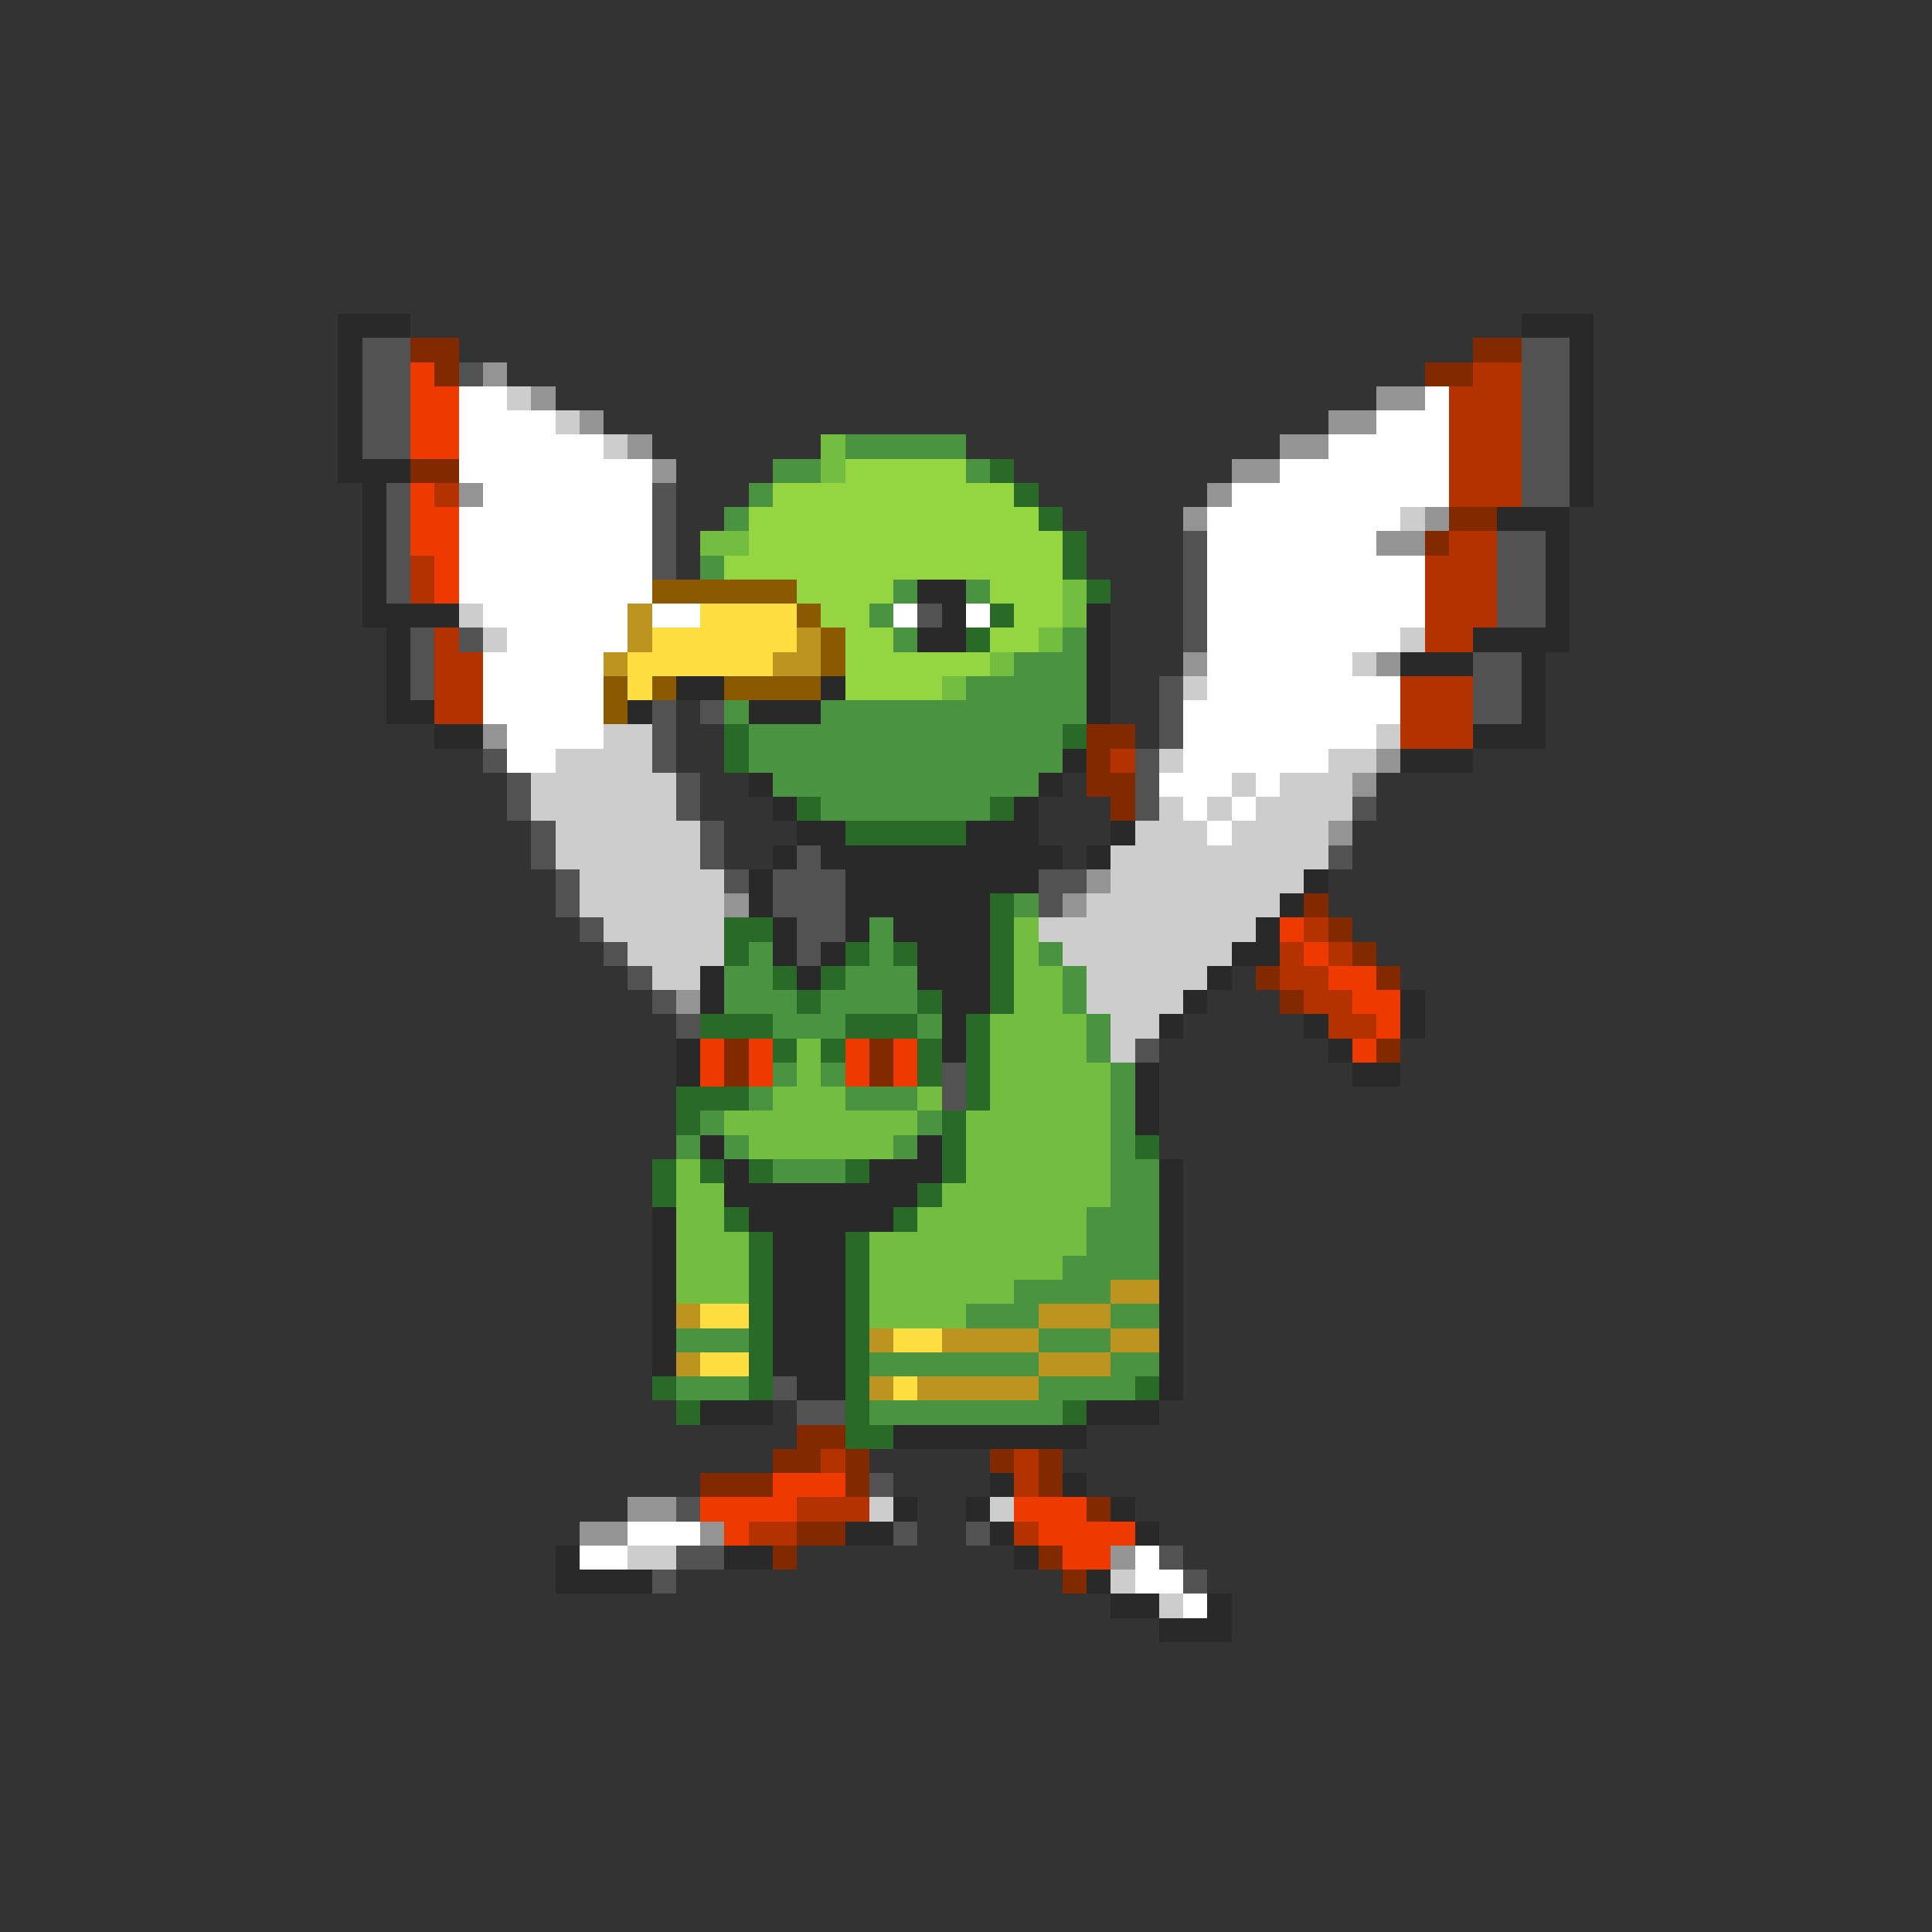 <svg xmlns="http://www.w3.org/2000/svg" viewBox="0 -0.5 80 80" shape-rendering="crispEdges">
<rect x="0" y="-0.5" width="80" height="80" fill="#333333" stroke="none"/>
<path stroke="#292929" d="M14 13h3M63 13h3M14 14h1M65 14h1M14 15h1M65 15h1M14 16h1M65 16h1M14 17h1M65 17h1M14 18h1M65 18h1M14 19h3M65 19h1M15 20h1M65 20h1M15 21h1M62 21h3M15 22h1M64 22h1M15 23h1M64 23h1M15 24h1M38 24h2M64 24h1M15 25h4M39 25h1M45 25h1M64 25h1M16 26h1M38 26h2M45 26h1M61 26h4M16 27h1M45 27h1M58 27h3M63 27h1M16 28h1M28 28h2M34 28h1M45 28h1M63 28h1M16 29h2M26 29h1M31 29h3M45 29h1M63 29h1M18 30h2M61 30h3M44 31h1M58 31h3M31 32h1M43 32h1M32 33h1M42 33h1M33 34h2M40 34h3M46 34h1M32 35h1M34 35h10M45 35h1M31 36h1M35 36h8M54 36h1M31 37h1M35 37h6M53 37h1M32 38h1M35 38h1M37 38h4M52 38h1M32 39h1M34 39h1M38 39h3M51 39h2M29 40h1M33 40h1M38 40h3M50 40h1M29 41h1M39 41h2M49 41h1M58 41h1M39 42h1M48 42h1M54 42h1M58 42h1M28 43h1M39 43h1M55 43h1M28 44h1M47 44h1M56 44h2M47 45h1M47 46h1M29 47h1M38 47h1M30 48h1M36 48h3M48 48h1M30 49h8M48 49h1M27 50h1M31 50h6M48 50h1M27 51h1M32 51h3M48 51h1M27 52h1M32 52h3M48 52h1M27 53h1M32 53h3M48 53h1M27 54h1M32 54h3M48 54h1M27 55h1M32 55h3M48 55h1M27 56h1M32 56h3M48 56h1M33 57h2M48 57h1M29 58h3M45 58h3M37 59h8M41 61h1M44 61h1M37 62h1M40 62h1M46 62h1M35 63h2M41 63h1M47 63h1M23 64h1M30 64h2M42 64h1M23 65h4M45 65h1M46 66h2M50 66h1M48 67h3" />
<path stroke="#525252" d="M15 14h2M63 14h2M15 15h2M19 15h1M63 15h2M15 16h2M63 16h2M15 17h2M63 17h2M15 18h2M63 18h2M63 19h2M16 20h1M27 20h1M63 20h2M16 21h1M27 21h1M16 22h1M27 22h1M49 22h1M62 22h2M16 23h1M27 23h1M49 23h1M62 23h2M16 24h1M49 24h1M62 24h2M38 25h1M49 25h1M62 25h2M17 26h1M19 26h1M49 26h1M17 27h1M61 27h2M17 28h1M48 28h1M61 28h2M27 29h1M29 29h1M48 29h1M61 29h2M27 30h1M48 30h1M20 31h1M27 31h1M47 31h1M21 32h1M28 32h1M47 32h1M21 33h1M28 33h1M47 33h1M56 33h1M22 34h1M29 34h1M22 35h1M29 35h1M33 35h1M55 35h1M23 36h1M30 36h1M32 36h3M43 36h2M23 37h1M32 37h3M43 37h1M24 38h1M33 38h2M25 39h1M33 39h1M26 40h1M27 41h1M28 42h1M47 43h1M39 44h1M39 45h1M32 57h1M33 58h2M36 61h1M28 62h1M37 63h1M40 63h1M28 64h2M48 64h1M27 65h1M49 65h1" />
<path stroke="#832900" d="M17 14h2M61 14h2M18 15h1M59 15h2M17 19h2M60 21h2M59 22h1M45 30h2M45 31h1M45 32h2M46 33h1M54 37h1M55 38h1M56 39h1M52 40h1M57 40h1M53 41h1M30 43h1M36 43h1M57 43h1M30 44h1M36 44h1M33 59h2M32 60h2M35 60h1M41 60h1M43 60h1M29 61h3M35 61h1M43 61h1M45 62h1M33 63h2M32 64h1M43 64h1M44 65h1" />
<path stroke="#ee3900" d="M17 15h1M17 16h2M17 17h2M17 18h2M17 20h1M17 21h2M17 22h2M18 23h1M18 24h1M53 38h1M54 39h1M55 40h2M56 41h2M57 42h1M29 43h1M31 43h1M35 43h1M37 43h1M56 43h1M29 44h1M31 44h1M35 44h1M37 44h1M32 61h3M29 62h4M42 62h3M30 63h1M43 63h4M44 64h2" />
<path stroke="#949494" d="M20 15h1M22 16h1M57 16h2M24 17h1M55 17h2M26 18h1M53 18h2M27 19h1M51 19h2M19 20h1M50 20h1M49 21h1M59 21h1M57 22h2M49 27h1M57 27h1M20 30h1M57 31h1M56 32h1M55 34h1M45 36h1M30 37h1M44 37h1M28 41h1M26 62h2M24 63h2M29 63h1M46 64h1" />
<path stroke="#b43100" d="M61 15h2M60 16h3M60 17h3M60 18h3M60 19h3M18 20h1M60 20h3M60 22h2M17 23h1M59 23h3M17 24h1M59 24h3M59 25h3M18 26h1M59 26h2M18 27h2M18 28h2M58 28h3M18 29h2M58 29h3M58 30h3M46 31h1M54 38h1M53 39h1M55 39h1M53 40h2M54 41h2M55 42h2M34 60h1M42 60h1M42 61h1M33 62h3M31 63h2M42 63h1" />
<path stroke="#ffffff" d="M19 16h2M59 16h1M19 17h4M57 17h3M19 18h6M55 18h5M19 19h8M53 19h7M20 20h7M51 20h9M19 21h8M50 21h8M19 22h8M50 22h7M19 23h8M50 23h9M19 24h8M50 24h9M20 25h6M27 25h2M37 25h1M40 25h1M50 25h9M21 26h5M50 26h8M20 27h5M50 27h6M20 28h5M50 28h8M20 29h5M49 29h9M21 30h4M49 30h8M21 31h2M49 31h6M48 32h3M52 32h1M49 33h1M51 33h1M50 34h1M26 63h3M24 64h2M47 64h1M47 65h2M49 66h1" />
<path stroke="#cdcdcd" d="M21 16h1M23 17h1M25 18h1M58 21h1M19 25h1M20 26h1M58 26h1M56 27h1M49 28h1M25 30h2M57 30h1M23 31h4M48 31h1M55 31h2M22 32h6M51 32h1M53 32h3M22 33h6M48 33h1M50 33h1M52 33h4M23 34h6M47 34h3M51 34h4M23 35h6M46 35h9M24 36h6M46 36h8M24 37h6M45 37h8M25 38h5M43 38h9M26 39h4M44 39h7M27 40h2M45 40h5M45 41h4M46 42h2M46 43h1M36 62h1M41 62h1M26 64h2M46 65h1M48 66h1" />
<path stroke="#73bd41" d="M34 18h1M34 19h1M29 22h2M44 24h1M44 25h1M43 26h1M41 27h1M39 28h1M42 38h1M42 39h1M42 40h2M42 41h2M41 42h4M33 43h1M41 43h4M33 44h1M41 44h5M32 45h3M38 45h1M41 45h5M30 46h8M40 46h6M31 47h6M40 47h6M28 48h1M40 48h6M28 49h2M39 49h7M28 50h2M38 50h7M28 51h3M36 51h9M28 52h3M36 52h8M28 53h3M36 53h6M36 54h4" />
<path stroke="#4a9441" d="M35 18h5M32 19h2M40 19h1M31 20h1M30 21h1M29 23h1M37 24h1M40 24h1M36 25h1M37 26h1M44 26h1M42 27h3M40 28h5M30 29h1M34 29h11M31 30h13M31 31h13M32 32h11M34 33h7M42 37h1M36 38h1M31 39h1M36 39h1M43 39h1M30 40h2M35 40h3M44 40h1M30 41h3M34 41h4M44 41h1M32 42h3M38 42h1M45 42h1M45 43h1M32 44h1M34 44h1M46 44h1M31 45h1M35 45h3M46 45h1M29 46h1M38 46h1M46 46h1M28 47h1M30 47h1M37 47h1M46 47h1M32 48h3M46 48h2M46 49h2M45 50h3M45 51h3M44 52h4M42 53h4M40 54h3M46 54h2M28 55h3M43 55h3M36 56h7M46 56h2M28 57h3M43 57h4M36 58h8" />
<path stroke="#94d541" d="M35 19h5M32 20h10M31 21h12M31 22h13M30 23h14M33 24h4M41 24h3M34 25h2M42 25h2M35 26h2M41 26h2M35 27h6M35 28h4" />
<path stroke="#296a29" d="M41 19h1M42 20h1M43 21h1M44 22h1M44 23h1M45 24h1M41 25h1M40 26h1M30 30h1M44 30h1M30 31h1M33 33h1M41 33h1M35 34h5M41 37h1M30 38h2M41 38h1M30 39h1M35 39h1M37 39h1M41 39h1M32 40h1M34 40h1M41 40h1M33 41h1M38 41h1M41 41h1M29 42h3M35 42h3M40 42h1M32 43h1M34 43h1M38 43h1M40 43h1M38 44h1M40 44h1M28 45h3M40 45h1M28 46h1M39 46h1M39 47h1M47 47h1M27 48h1M29 48h1M31 48h1M35 48h1M39 48h1M27 49h1M38 49h1M30 50h1M37 50h1M31 51h1M35 51h1M31 52h1M35 52h1M31 53h1M35 53h1M31 54h1M35 54h1M31 55h1M35 55h1M31 56h1M35 56h1M27 57h1M31 57h1M35 57h1M47 57h1M28 58h1M35 58h1M44 58h1M35 59h2" />
<path stroke="#8b5a00" d="M27 24h6M33 25h1M34 26h1M34 27h1M25 28h1M27 28h1M30 28h4M25 29h1" />
<path stroke="#bd9420" d="M26 25h1M26 26h1M33 26h1M25 27h1M32 27h2M46 53h2M28 54h1M43 54h3M36 55h1M39 55h4M46 55h2M28 56h1M43 56h3M36 57h1M38 57h5" />
<path stroke="#ffde41" d="M29 25h4M27 26h6M26 27h6M26 28h1M29 54h2M37 55h2M29 56h2M37 57h1" />
</svg>
